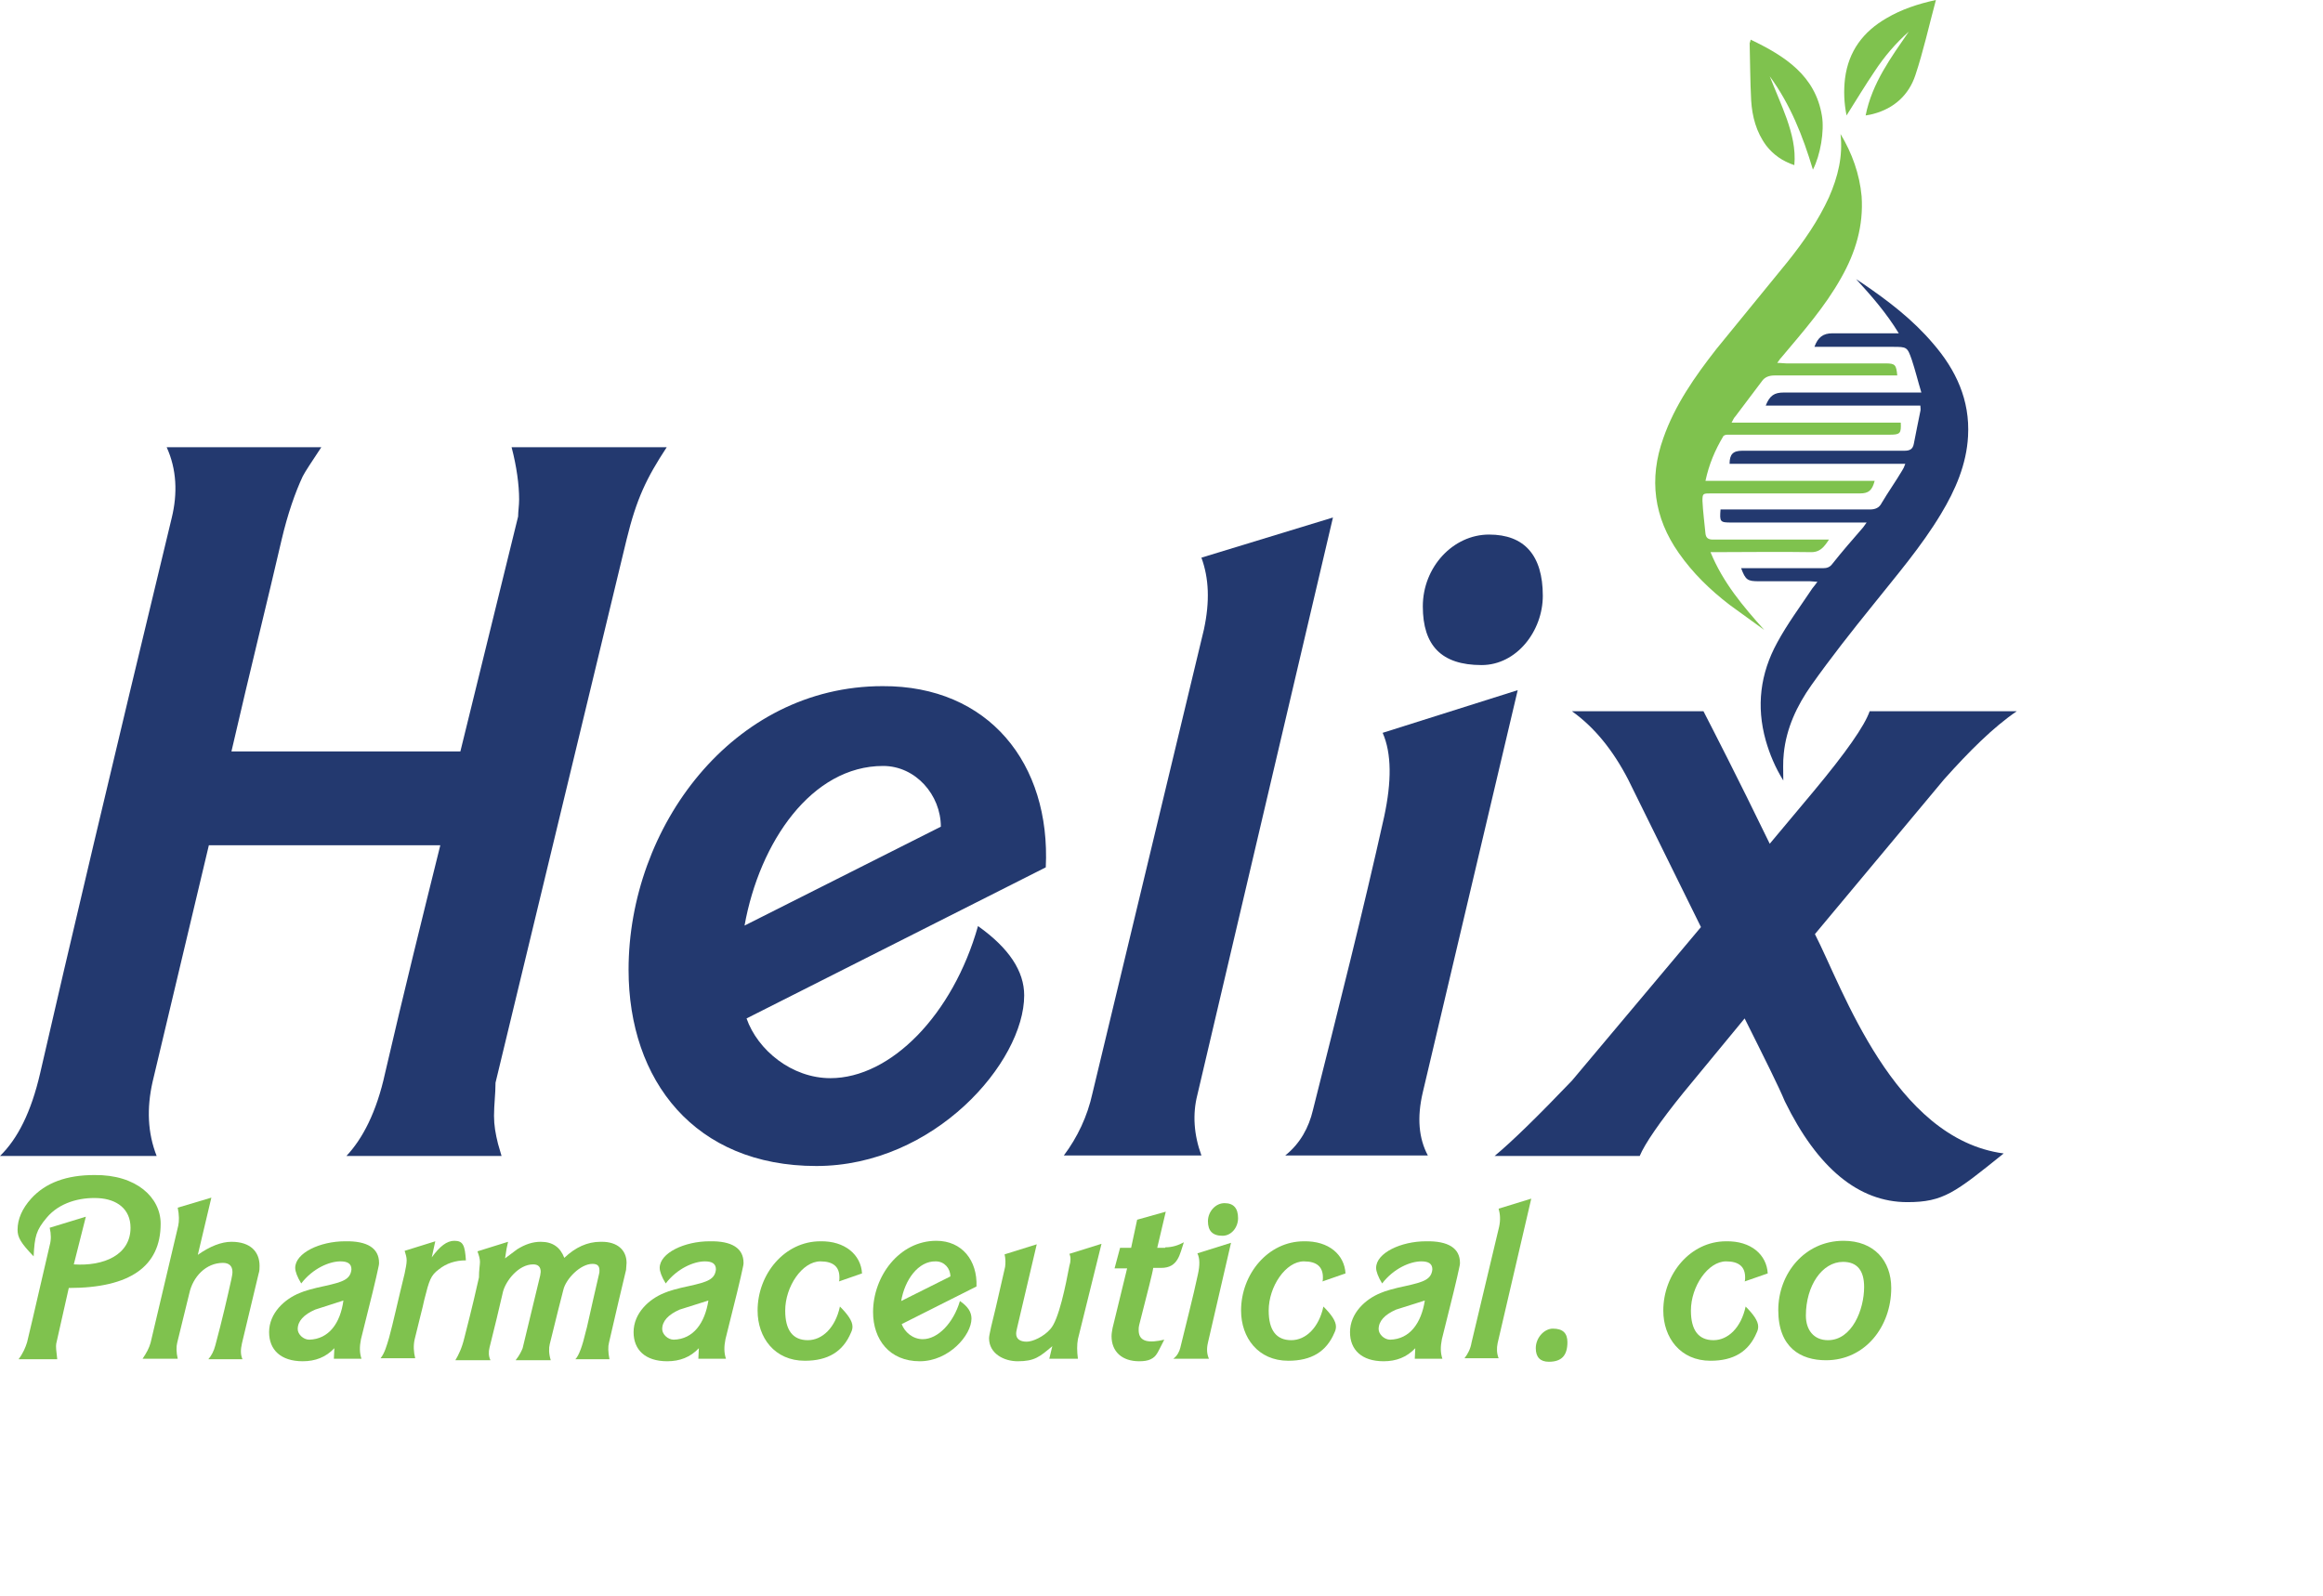 <?xml version="1.0" encoding="utf-8"?>
<!-- Generator: Adobe Illustrator 25.0.1, SVG Export Plug-In . SVG Version: 6.00 Build 0)  -->
<svg version="1.0" id="Layer_1" xmlns="http://www.w3.org/2000/svg" xmlns:xlink="http://www.w3.org/1999/xlink" x="0px" y="0px"
	 viewBox="0 0 46.27 31.79" style="enable-background:new 0 0 46.27 31.79;" xml:space="preserve">
<style type="text/css">
	.st0{fill:#000104;}
	.st1{fill:#FFFFFF;}
	.st2{fill:#EF493E;}
	.st3{opacity:0.6;fill-rule:evenodd;clip-rule:evenodd;fill:#FBBE43;}
	.st4{opacity:0.6;fill-rule:evenodd;clip-rule:evenodd;fill:#EF930E;}
	.st5{opacity:0.6;fill-rule:evenodd;clip-rule:evenodd;fill:#E67906;}
	.st6{fill:#9F8829;}
	.st7{fill:#3972A6;}
	.st8{fill:url(#SVGID_1_);stroke:#2B53A4;stroke-width:0.5;stroke-miterlimit:10;}
	.st9{fill:none;}
	.st10{fill:url(#SVGID_2_);}
	.st11{fill:url(#SVGID_3_);}
	.st12{fill:#B3B3B3;}
	.st13{fill:url(#SVGID_4_);}
	.st14{fill:url(#SVGID_5_);}
	.st15{fill:url(#SVGID_6_);}
	.st16{fill:#FFFFFF;stroke:#FFFFFF;stroke-width:0.25;stroke-miterlimit:10;}
	.st17{fill:#00001D;}
	.st18{fill:#4DA0C5;}
	.st19{fill:url(#SVGID_7_);}
	.st20{fill:#2E6A85;}
	.st21{fill:none;stroke:#144FA1;stroke-width:0.113;stroke-linejoin:round;stroke-miterlimit:10;}
	.st22{fill:#F27337;}
	.st23{fill:#8EB8D4;}
	.st24{fill:#F38056;}
	.st25{fill:#626365;}
	.st26{fill:#EF6D23;}
	.st27{fill:#284B82;}
	.st28{fill:#242956;}
	.st29{fill:#15142A;}
	.st30{fill:#84C343;}
	.st31{fill:#4CA1C6;}
	.st32{fill:#121617;}
	.st33{fill:#CF8966;}
	.st34{fill:#F37639;}
	.st35{opacity:0.3;fill:url(#SVGID_8_);}
	.st36{fill:#373277;}
	.st37{fill:#E61E25;}
	.st38{fill:#2555A5;}
	.st39{fill:#2E225E;}
	.st40{fill:#F8A425;}
	.st41{fill:#2058A7;}
	.st42{fill:none;stroke:#205AA8;stroke-width:0.156;stroke-miterlimit:10;}
	.st43{fill:#49A3C7;}
	.st44{fill-rule:evenodd;clip-rule:evenodd;}
	.st45{fill-rule:evenodd;clip-rule:evenodd;fill:url(#SVGID_9_);}
	.st46{fill-rule:evenodd;clip-rule:evenodd;fill:url(#SVGID_10_);}
	.st47{fill-rule:evenodd;clip-rule:evenodd;fill:url(#SVGID_11_);}
	.st48{fill:#1D2251;}
	.st49{fill:#2260AC;}
	.st50{fill:url(#SVGID_12_);}
	.st51{fill:#FFFFFC;}
	.st52{fill:#4C9FC5;}
	.st53{fill:#28306D;}
	.st54{fill:#4C9EC5;}
	.st55{fill:#28306E;}
	.st56{fill:#29306F;}
	.st57{fill:#F7F7FB;}
	.st58{fill:url(#SVGID_13_);}
	.st59{fill:url(#SVGID_14_);}
	.st60{fill:url(#SVGID_15_);}
	.st61{fill:url(#SVGID_16_);}
	.st62{fill:#10123C;}
	.st63{fill:#F5842C;}
	.st64{fill:#1F305E;}
	.st65{fill:#87BBD1;}
	.st66{fill:#203160;}
	.st67{fill:#235779;}
	.st68{fill:#359FA1;}
	.st69{fill:#A4D1A4;}
	.st70{fill:#B9DBBC;}
	.st71{fill:#C6DDCA;}
	.st72{fill:#662E14;}
	.st73{fill:#1D79A4;}
	.st74{fill:#C14B28;}
	.st75{fill:url(#SVGID_17_);}
	.st76{fill:url(#SVGID_18_);}
	.st77{fill:url(#SVGID_19_);}
	.st78{fill:url(#SVGID_20_);}
	.st79{fill:url(#SVGID_21_);}
	.st80{fill:url(#SVGID_22_);}
	.st81{fill:url(#SVGID_23_);}
	.st82{fill:url(#SVGID_24_);}
	.st83{fill:url(#SVGID_25_);}
	.st84{fill:url(#SVGID_26_);}
	.st85{fill:url(#SVGID_27_);}
	.st86{fill:url(#SVGID_28_);}
	.st87{fill:url(#SVGID_29_);}
	.st88{fill:url(#SVGID_30_);}
	.st89{fill:#1F164B;}
	.st90{clip-path:url(#SVGID_32_);fill:#253D97;}
	.st91{fill:url(#SVGID_33_);}
	.st92{fill:url(#SVGID_34_);}
	.st93{fill:url(#SVGID_35_);}
	.st94{fill:url(#SVGID_36_);}
	.st95{fill:url(#SVGID_37_);}
	.st96{fill:url(#SVGID_38_);}
	.st97{fill:url(#SVGID_39_);}
	.st98{fill:url(#SVGID_40_);}
	.st99{fill:url(#SVGID_41_);}
	.st100{fill:#443F41;}
	.st101{fill:#28306F;}
	.st102{fill:#71C49D;}
	.st103{fill:#F0C6A7;}
	.st104{fill:#DB8D82;}
	.st105{fill:#EFB7AC;}
	.st106{opacity:0.21;}
	.st107{fill-rule:evenodd;clip-rule:evenodd;fill:#A9196E;}
	.st108{fill-rule:evenodd;clip-rule:evenodd;fill:#FBE42C;}
	.st109{fill:#FBE42C;}
	.st110{fill:#A9196E;}
	.st111{fill:#7FC143;}
	.st112{clip-path:url(#SVGID_45_);fill:#7FC143;}
	.st113{clip-path:url(#SVGID_51_);fill:#7FC143;}
	.st114{fill:#243F8F;}
	.st115{fill:#EF4E2F;}
	.st116{fill:#010007;}
	.st117{fill:#0C0D37;}
	.st118{fill:#FBAF2D;}
	.st119{fill:url(#SVGID_54_);}
	.st120{fill-rule:evenodd;clip-rule:evenodd;fill:#FFFFFF;}
	.st121{fill:#1D4690;}
	.st122{fill:#3AA949;}
	.st123{fill:#F37A24;}
	.st124{fill:none;stroke:#F37A24;stroke-width:3.715;stroke-miterlimit:10;}
	.st125{fill:#3AA949;stroke:#FFFFFF;stroke-width:1.31;stroke-miterlimit:10;}
	.st126{fill:#46A2BB;}
	.st127{fill:#7153A0;}
	.st128{fill:#27316C;}
	.st129{fill:#2C65AE;}
	.st130{fill:#452D7A;}
	.st131{fill:#442C7A;}
	.st132{fill:#1A2642;}
	.st133{fill-rule:evenodd;clip-rule:evenodd;fill:#567EB8;}
	.st134{fill-rule:evenodd;clip-rule:evenodd;fill:#6A7EB8;}
	.st135{fill-rule:evenodd;clip-rule:evenodd;fill:#6A7EB9;}
	.st136{fill-rule:evenodd;clip-rule:evenodd;fill:#EE3C2D;}
	.st137{fill-rule:evenodd;clip-rule:evenodd;fill:#EF493F;}
	.st138{fill-rule:evenodd;clip-rule:evenodd;fill:#ED2C24;}
	.st139{fill-rule:evenodd;clip-rule:evenodd;fill:#E9AE28;}
	.st140{fill-rule:evenodd;clip-rule:evenodd;fill:#D69B28;}
	.st141{fill-rule:evenodd;clip-rule:evenodd;fill:#FCB729;}
	.st142{fill-rule:evenodd;clip-rule:evenodd;fill:#409E47;}
	.st143{fill-rule:evenodd;clip-rule:evenodd;fill:#4BB450;}
	.st144{fill-rule:evenodd;clip-rule:evenodd;fill:#338440;}
	.st145{fill:#C09C36;}
	.st146{fill:#1E552A;}
	.st147{clip-path:url(#SVGID_56_);fill:url(#SVGID_57_);}
	.st148{fill:#023A1E;}
	.st149{fill:#FFFFFA;}
	.st150{fill:#0D4F28;}
	.st151{fill:#0E5128;}
	.st152{fill:#0D4E27;}
	.st153{fill:#0E5229;}
	.st154{fill:#0E4823;}
	.st155{fill:#0E4C27;}
	.st156{fill:#F3F6E0;}
	.st157{fill:#0E4F28;}
	.st158{fill:#114823;}
	.st159{fill:#105229;}
	.st160{fill:#0A4A2B;}
	.st161{fill:#134F27;}
	.st162{fill:#165229;}
	.st163{fill:#0D5029;}
	.st164{fill:#0B4E2B;}
	.st165{fill:#105028;}
	.st166{fill:#0A492A;}
	.st167{fill:#E9F3E2;}
	.st168{fill:#144D26;}
	.st169{fill:#185C2F;}
	.st170{fill:#0F5028;}
	.st171{fill:#F3F8EA;}
	.st172{fill:#114D26;}
	.st173{fill:#70A685;}
	.st174{fill:#0D4F2A;}
	.st175{fill:#094A24;}
	.st176{fill:#0F4F27;}
	.st177{fill:#0A4C26;}
	.st178{fill:#A2D29A;}
	.st179{fill:#4D7E44;}
	.st180{fill:#E8F2E1;}
	.st181{fill:#EDF5E5;}
	.st182{fill:#E6F2E7;}
	.st183{fill:#E5F1DC;}
	.st184{fill:#E9F3E3;}
	.st185{fill:#E9F3E5;}
	.st186{fill:#E5F1DB;}
	.st187{fill:#D8ECD7;}
	.st188{fill:#D9EBD4;}
	.st189{fill:#E2F0DE;}
	.st190{fill:#366B4B;}
	.st191{fill:#5D6162;}
	.st192{fill:#212E5F;}
	.st193{fill:#DD1F26;}
	.st194{clip-path:url(#SVGID_59_);}
	.st195{fill:#23396F;}
	.st196{fill:#7FC24E;}
	.st197{clip-path:url(#SVGID_59_);fill:#23396F;}
	.st198{clip-path:url(#SVGID_59_);fill:#7FC24E;}
	.st199{fill:#91CEA4;}
	.st200{fill:#90CEA4;}
	.st201{fill:#C02026;}
	.st202{fill:#362E7E;}
</style>
<g>
	<defs>
		<rect id="SVGID_58_" x="0" y="0" width="46.26" height="31.79"/>
	</defs>
	<clipPath id="SVGID_1_">
		<use xlink:href="#SVGID_58_"  style="overflow:visible;"/>
	</clipPath>
	<g style="clip-path:url(#SVGID_1_);">
		<path class="st195" d="M9.87,21.57c0,0.22-0.03,0.44-0.03,0.66c0,0.19,0.03,0.36,0.08,0.56l0.07,0.24H6.9
			c0.32-0.34,0.6-0.87,0.77-1.65c0.37-1.6,0.75-3.13,1.1-4.54H4.16l-1.12,4.71c-0.12,0.53-0.1,1.02,0.08,1.48H0
			c0.35-0.34,0.62-0.87,0.8-1.65c0.55-2.4,1.42-6.09,2.62-11.06c0.12-0.49,0.1-0.97-0.1-1.41H6.4C6.21,9.2,6.08,9.39,6.03,9.49
			c-0.15,0.32-0.3,0.75-0.42,1.26c-0.27,1.17-0.62,2.57-1,4.22h4.56l1.15-4.68c0-0.1,0.02-0.22,0.02-0.34
			c0-0.29-0.05-0.66-0.15-1.04h3.09c-0.4,0.61-0.6,1.02-0.8,1.84L9.87,21.57z"/>
		<path class="st195" d="M20.83,17.28l-5.96,3.01c0.22,0.63,0.9,1.19,1.67,1.19c1.2,0,2.44-1.26,2.94-3.03
			c0.62,0.44,0.92,0.9,0.92,1.38c0,1.33-1.79,3.4-4.14,3.4c-2.42,0-3.74-1.7-3.74-3.91c0-2.84,2.07-5.65,5.06-5.65
			C19.69,13.66,20.93,15.21,20.83,17.28z M14.83,18.44l3.91-1.97c0-0.63-0.5-1.21-1.15-1.21C16.17,15.26,15.13,16.77,14.83,18.44z"
			/>
		<path class="st195" d="M23.85,21.81c-0.1,0.39-0.07,0.8,0.08,1.21h-2.74c0.27-0.36,0.47-0.78,0.57-1.24l2.22-9.24
			c0.12-0.56,0.1-1.02-0.05-1.43l2.62-0.8L23.85,21.81z"/>
		<path class="st195" d="M28.34,21.76c-0.12,0.51-0.08,0.92,0.1,1.26H25.6c0.3-0.24,0.47-0.56,0.55-0.9c0.5-1.99,1-3.96,1.42-5.85
			c0.15-0.7,0.15-1.26-0.03-1.67l2.69-0.85L28.34,21.76z M30.73,11.87c0,0.7-0.52,1.38-1.22,1.38c-0.8,0-1.17-0.39-1.17-1.17
			s0.6-1.43,1.32-1.43C30.36,10.65,30.73,11.06,30.73,11.87z"/>
		<path class="st195" d="M40.17,14.17c-0.47,0.32-0.95,0.8-1.45,1.36l-2.57,3.08c0.55,1.07,1.57,4.08,3.76,4.37
			c-0.97,0.78-1.2,0.97-1.92,0.97c-0.97,0-1.79-0.68-2.44-2.01c-0.12-0.29-0.4-0.85-0.8-1.65l-1.22,1.48
			c-0.47,0.58-0.77,1.02-0.87,1.26h-2.89c0.35-0.29,0.87-0.8,1.54-1.5l2.57-3.06l-1.45-2.94c-0.3-0.58-0.67-1.04-1.12-1.36h2.62
			c0.2,0.39,0.65,1.26,1.32,2.64l0.87-1.04c0.65-0.78,1.02-1.31,1.12-1.6H40.17z"/>
	</g>
	<g style="clip-path:url(#SVGID_1_);">
		<path class="st196" d="M3.2,24.38c0,0.85-0.61,1.28-1.83,1.28l-0.25,1.11c-0.01,0.05,0,0.15,0.02,0.31H0.37
			c0.09-0.12,0.14-0.24,0.17-0.34c0.16-0.66,0.3-1.3,0.45-1.93c0.03-0.11,0.03-0.22,0-0.35l0.72-0.22l-0.24,0.95
			c0.6,0.04,1.13-0.19,1.13-0.73c0-0.38-0.28-0.57-0.64-0.59c-0.37-0.02-0.78,0.09-1.03,0.39c-0.21,0.25-0.24,0.37-0.26,0.77
			c-0.26-0.27-0.32-0.38-0.32-0.53c0-0.21,0.09-0.42,0.27-0.62c0.29-0.32,0.71-0.47,1.26-0.47C2.72,23.4,3.2,23.86,3.2,24.38z"/>
		<path class="st196" d="M3.94,25c0.24-0.17,0.47-0.26,0.67-0.26c0.38,0,0.56,0.2,0.56,0.48c0,0.05,0,0.1-0.02,0.16
			c-0.06,0.25-0.17,0.71-0.33,1.38c-0.03,0.13-0.03,0.23,0.01,0.32H4.15c0.06-0.07,0.11-0.16,0.14-0.28
			c0.14-0.52,0.24-0.96,0.32-1.32c0.01-0.05,0.02-0.1,0.02-0.14c0-0.12-0.07-0.18-0.19-0.18c-0.34,0-0.6,0.28-0.67,0.61l-0.24,0.98
			c-0.02,0.08-0.02,0.19,0.01,0.32H2.84c0.08-0.12,0.13-0.21,0.16-0.32l0.55-2.33c0.02-0.09,0.02-0.21-0.01-0.36l0.67-0.2L3.94,25z"
			/>
		<path class="st196" d="M7.55,25.16c0,0.04-0.01,0.07-0.02,0.12c-0.03,0.15-0.14,0.61-0.34,1.4c-0.03,0.15-0.03,0.27,0.01,0.39
			H6.65l0.01-0.21c-0.17,0.18-0.38,0.26-0.63,0.26c-0.44,0-0.67-0.23-0.67-0.58c0-0.38,0.31-0.66,0.61-0.78
			c0.09-0.04,0.26-0.09,0.5-0.14c0.36-0.08,0.51-0.13,0.53-0.33c0-0.11-0.07-0.16-0.22-0.16c-0.22,0-0.55,0.14-0.78,0.44
			c-0.08-0.13-0.12-0.24-0.12-0.31c0-0.3,0.5-0.53,0.99-0.53C7.32,24.72,7.55,24.87,7.55,25.16z M6.28,26.09
			c-0.23,0.1-0.35,0.23-0.35,0.39c0,0.1,0.11,0.21,0.23,0.21c0.39-0.01,0.62-0.33,0.68-0.78L6.28,26.09z"/>
		<path class="st196" d="M9.28,25.11c-0.21,0-0.39,0.06-0.54,0.18c-0.16,0.12-0.19,0.21-0.29,0.61c-0.03,0.15-0.1,0.4-0.19,0.78
			c-0.03,0.13-0.02,0.26,0.01,0.38H7.58c0.08-0.1,0.12-0.24,0.17-0.41c0.08-0.29,0.17-0.71,0.31-1.28c0.02-0.1,0.04-0.19,0.04-0.26
			c0-0.07-0.02-0.12-0.04-0.19l0.61-0.19L8.6,25.05c0.16-0.22,0.3-0.33,0.45-0.33C9.23,24.72,9.26,24.82,9.28,25.11z"/>
		<path class="st196" d="M11.99,24.74c0.3,0,0.49,0.16,0.49,0.42c0,0.04-0.01,0.1-0.01,0.14c-0.08,0.34-0.2,0.83-0.34,1.45
			c-0.02,0.07-0.02,0.19,0.01,0.33h-0.68c0.07-0.07,0.14-0.26,0.21-0.56c0.01-0.01,0.09-0.4,0.26-1.13
			c0.01-0.03,0.01-0.05,0.01-0.08c0-0.09-0.04-0.13-0.14-0.13c-0.24,0-0.53,0.3-0.58,0.52c-0.05,0.19-0.14,0.55-0.27,1.08
			c-0.02,0.08-0.02,0.19,0.02,0.32h-0.7c0.08-0.1,0.12-0.19,0.14-0.24l0.35-1.45c0-0.02,0.01-0.05,0.01-0.07
			c0-0.1-0.05-0.15-0.15-0.15c-0.29,0-0.54,0.32-0.6,0.54c-0.08,0.35-0.17,0.72-0.27,1.12c-0.02,0.08-0.02,0.17,0.02,0.25h-0.7
			C9.13,27,9.2,26.86,9.25,26.65c0.16-0.62,0.25-1.02,0.29-1.2c0-0.15,0.02-0.25,0.02-0.31c0-0.06-0.02-0.13-0.05-0.21l0.61-0.19
			c-0.02,0.08-0.04,0.18-0.06,0.33l0.24-0.18c0.16-0.1,0.31-0.15,0.47-0.15c0.24,0,0.39,0.11,0.47,0.32
			c0.22-0.21,0.46-0.32,0.72-0.32H11.99z"/>
		<path class="st196" d="M14.81,25.16c0,0.04-0.01,0.07-0.02,0.12c-0.03,0.15-0.14,0.61-0.34,1.4c-0.03,0.15-0.03,0.27,0.01,0.39
			h-0.55l0.01-0.21c-0.17,0.18-0.38,0.26-0.63,0.26c-0.44,0-0.67-0.23-0.67-0.58c0-0.38,0.31-0.66,0.61-0.78
			c0.09-0.04,0.26-0.09,0.5-0.14c0.36-0.08,0.51-0.13,0.53-0.33c0-0.11-0.07-0.16-0.22-0.16c-0.22,0-0.55,0.14-0.78,0.44
			c-0.08-0.13-0.12-0.24-0.12-0.31c0-0.3,0.5-0.53,0.99-0.53C14.58,24.72,14.81,24.87,14.81,25.16z M13.54,26.09
			c-0.23,0.1-0.35,0.23-0.35,0.39c0,0.1,0.11,0.21,0.23,0.21c0.39-0.01,0.62-0.33,0.69-0.78L13.54,26.09z"/>
		<path class="st196" d="M17.17,25.37l-0.46,0.16c0.01-0.02,0.01-0.05,0.01-0.08c0-0.21-0.12-0.32-0.38-0.32
			c-0.36,0-0.7,0.5-0.7,0.98c0,0.39,0.15,0.59,0.45,0.59c0.29,0,0.55-0.25,0.64-0.67c0.16,0.16,0.25,0.29,0.25,0.4
			c0,0.04-0.01,0.08-0.03,0.12c-0.16,0.38-0.46,0.56-0.92,0.56c-0.6,0-0.94-0.46-0.94-1c0-0.73,0.54-1.38,1.25-1.38
			C16.83,24.72,17.15,25,17.17,25.37z"/>
		<path class="st196" d="M19.45,25.63l-1.49,0.75c0.06,0.16,0.22,0.3,0.42,0.3c0.3,0,0.61-0.32,0.74-0.76
			c0.16,0.11,0.23,0.22,0.23,0.35c0,0.33-0.45,0.85-1.03,0.85c-0.6,0-0.93-0.43-0.93-0.98c0-0.71,0.52-1.42,1.26-1.42
			C19.16,24.72,19.47,25.11,19.45,25.63z M17.95,25.92l0.98-0.49c0-0.16-0.12-0.3-0.29-0.3C18.29,25.12,18.02,25.5,17.95,25.92z"/>
		<path class="st196" d="M21.47,26.68c-0.02,0.11-0.02,0.24,0,0.39H20.9l0.06-0.25c-0.25,0.21-0.35,0.3-0.69,0.3
			c-0.27,0-0.57-0.15-0.57-0.46c0-0.04,0.02-0.12,0.04-0.22c0.04-0.15,0.13-0.54,0.28-1.2c0.01-0.08,0.01-0.16-0.01-0.25l0.64-0.2
			l-0.39,1.66c-0.01,0.05-0.02,0.08-0.02,0.12c0,0.1,0.07,0.16,0.21,0.16c0.12,0,0.34-0.1,0.47-0.25c0.17-0.18,0.31-0.89,0.38-1.26
			c0.03-0.09,0.03-0.18,0-0.24l0.64-0.2L21.47,26.68z"/>
		<path class="st196" d="M23.21,24.85c0.14,0,0.26-0.04,0.37-0.1c-0.08,0.23-0.11,0.51-0.45,0.51h-0.16
			c-0.01,0.09-0.11,0.47-0.28,1.14c-0.01,0.04-0.01,0.06-0.01,0.1c0,0.24,0.21,0.26,0.51,0.19c-0.14,0.27-0.15,0.33-0.27,0.39
			c-0.06,0.03-0.14,0.04-0.23,0.04c-0.34,0-0.55-0.19-0.55-0.5c0-0.05,0.01-0.1,0.02-0.16l0.29-1.19H22.2l0.11-0.41h0.22l0.12-0.56
			l0.57-0.16l-0.17,0.72H23.21z"/>
		<path class="st196" d="M24.06,26.75c-0.03,0.13-0.02,0.23,0.02,0.32h-0.71c0.08-0.06,0.12-0.14,0.14-0.22
			c0.12-0.5,0.25-0.99,0.35-1.46c0.04-0.18,0.04-0.32-0.01-0.42l0.67-0.21L24.06,26.75z M24.66,24.27c0,0.18-0.13,0.35-0.31,0.35
			c-0.2,0-0.29-0.1-0.29-0.29s0.15-0.36,0.33-0.36C24.57,23.97,24.66,24.07,24.66,24.27z"/>
		<path class="st196" d="M26.8,25.37l-0.46,0.16c0.01-0.02,0.01-0.05,0.01-0.08c0-0.21-0.12-0.32-0.38-0.32
			c-0.36,0-0.7,0.5-0.7,0.98c0,0.39,0.15,0.59,0.45,0.59c0.29,0,0.55-0.25,0.64-0.67c0.16,0.16,0.25,0.29,0.25,0.4
			c0,0.04-0.01,0.08-0.03,0.12c-0.16,0.38-0.46,0.56-0.92,0.56c-0.6,0-0.94-0.46-0.94-1c0-0.73,0.54-1.38,1.25-1.38
			C26.47,24.72,26.78,25,26.8,25.37z"/>
		<path class="st196" d="M29.08,25.16c0,0.04-0.01,0.07-0.02,0.12c-0.03,0.15-0.14,0.61-0.34,1.4c-0.03,0.15-0.03,0.27,0.01,0.39
			h-0.55l0.01-0.21c-0.17,0.18-0.38,0.26-0.63,0.26c-0.44,0-0.67-0.23-0.67-0.58c0-0.38,0.31-0.66,0.61-0.78
			c0.09-0.04,0.26-0.09,0.5-0.14c0.36-0.08,0.51-0.13,0.53-0.33c0-0.11-0.07-0.16-0.22-0.16c-0.22,0-0.55,0.14-0.78,0.44
			c-0.08-0.13-0.12-0.24-0.12-0.31c0-0.3,0.5-0.53,0.99-0.53C28.85,24.72,29.08,24.87,29.08,25.16z M27.81,26.09
			c-0.23,0.1-0.35,0.23-0.35,0.39c0,0.1,0.11,0.21,0.23,0.21c0.39-0.01,0.62-0.33,0.69-0.78L27.81,26.09z"/>
		<path class="st196" d="M29.83,26.76c-0.02,0.1-0.02,0.2,0.02,0.3h-0.68c0.07-0.09,0.12-0.19,0.14-0.31l0.55-2.31
			c0.03-0.14,0.02-0.25-0.01-0.36l0.65-0.2L29.83,26.76z"/>
		<path class="st196" d="M31.22,26.74c0,0.27-0.12,0.39-0.37,0.39c-0.17,0-0.26-0.09-0.26-0.27c0-0.21,0.17-0.39,0.34-0.39
			C31.13,26.47,31.22,26.56,31.22,26.74z"/>
		<path class="st196" d="M35.21,25.37l-0.46,0.16c0.01-0.02,0.01-0.05,0.01-0.08c0-0.21-0.12-0.32-0.38-0.32
			c-0.36,0-0.7,0.5-0.7,0.98c0,0.39,0.15,0.59,0.45,0.59c0.29,0,0.55-0.25,0.64-0.67c0.16,0.16,0.25,0.29,0.25,0.4
			c0,0.04-0.01,0.08-0.03,0.12c-0.16,0.38-0.46,0.56-0.92,0.56c-0.6,0-0.94-0.46-0.94-1c0-0.73,0.54-1.38,1.25-1.38
			C34.88,24.72,35.19,25,35.21,25.37z"/>
		<path class="st196" d="M37.67,25.66c0,0.77-0.52,1.44-1.3,1.44c-0.5,0-0.95-0.25-0.95-1c0-0.72,0.52-1.38,1.3-1.38
			C37.33,24.72,37.67,25.12,37.67,25.66z M35.97,26.21c0,0.29,0.16,0.49,0.44,0.49c0.48,0,0.72-0.61,0.72-1.06
			c0-0.33-0.14-0.5-0.42-0.5C36.29,25.14,35.97,25.62,35.97,26.21z"/>
	</g>
	<path style="clip-path:url(#SVGID_1_);fill:#23396F;" d="M35.52,15.55c-0.16-0.26-0.27-0.52-0.35-0.8
		c-0.19-0.68-0.11-1.33,0.23-1.95c0.2-0.37,0.46-0.72,0.7-1.08c0.03-0.04,0.06-0.07,0.1-0.13c-0.06,0-0.1-0.01-0.15-0.01
		c-0.34,0-0.67,0-1.01,0c-0.23,0-0.27-0.02-0.36-0.26c0.05,0,0.09,0,0.13,0c0.5,0,1,0,1.5,0c0.08,0,0.14-0.02,0.19-0.09
		c0.19-0.24,0.39-0.47,0.59-0.7c0.03-0.03,0.05-0.07,0.09-0.12h-0.17c-0.84,0-1.68,0-2.52,0c-0.23,0-0.24-0.01-0.22-0.26h0.15
		c0.94,0,1.88,0,2.82,0c0.11,0,0.19-0.03,0.24-0.13c0.13-0.22,0.28-0.43,0.41-0.65c0.02-0.03,0.04-0.07,0.06-0.13h-3.5
		c0-0.19,0.07-0.26,0.25-0.26c1.08,0,2.15,0,3.23,0c0.11,0,0.17-0.03,0.19-0.14c0.04-0.22,0.09-0.44,0.13-0.65
		c0.01-0.03,0-0.07,0-0.11h-3.08c0.08-0.2,0.17-0.26,0.36-0.26h2.56h0.18c-0.07-0.23-0.12-0.44-0.19-0.65
		c-0.09-0.26-0.1-0.26-0.38-0.26c-0.47,0-0.94,0-1.41,0h-0.15c0.07-0.19,0.17-0.27,0.36-0.27c0.39,0,0.77,0,1.16,0h0.16
		c-0.25-0.41-0.54-0.74-0.85-1.08c0.04,0.03,0.08,0.05,0.12,0.08C37.62,6,38.1,6.37,38.5,6.84c0.46,0.53,0.74,1.13,0.7,1.85
		c-0.03,0.56-0.25,1.07-0.54,1.55c-0.39,0.65-0.89,1.23-1.36,1.82c-0.42,0.52-0.83,1.04-1.22,1.59c-0.29,0.41-0.5,0.86-0.55,1.36
		C35.51,15.18,35.52,15.36,35.52,15.55"/>
	<path style="clip-path:url(#SVGID_1_);fill:#7FC24E;" d="M36.66,2.67c0.23,0.38,0.38,0.8,0.42,1.24c0.04,0.59-0.12,1.12-0.41,1.63
		C36.35,6.11,35.92,6.6,35.5,7.1c-0.03,0.03-0.06,0.07-0.1,0.13c0.08,0,0.13,0.01,0.18,0.01c0.66,0,1.32,0,1.98,0
		c0.19,0,0.21,0.03,0.23,0.24h-0.15c-0.76,0-1.53,0-2.29,0c-0.11,0-0.2,0.03-0.26,0.12c-0.17,0.23-0.35,0.46-0.52,0.69
		c-0.03,0.03-0.05,0.07-0.08,0.13h3.37c0.01,0.21-0.01,0.24-0.21,0.24c-0.96,0-1.91,0-2.87,0c-0.12,0-0.25,0-0.37,0
		c-0.03,0-0.08,0.01-0.09,0.04c-0.16,0.27-0.28,0.55-0.35,0.88h3.37c-0.05,0.19-0.12,0.25-0.29,0.25c-0.99,0-1.98,0-2.97,0
		c-0.16,0-0.17,0-0.17,0.15c0.01,0.22,0.04,0.43,0.06,0.65c0.01,0.09,0.06,0.12,0.15,0.12c0.72,0,1.44,0,2.16,0h0.15
		c-0.1,0.15-0.18,0.26-0.38,0.25C35.43,10.99,34.84,11,34.24,11h-0.17c0.25,0.61,0.65,1.08,1.07,1.55c-0.23-0.17-0.46-0.33-0.69-0.5
		c-0.39-0.3-0.73-0.63-1.01-1.03c-0.5-0.71-0.6-1.48-0.31-2.29c0.23-0.66,0.63-1.23,1.06-1.78c0.47-0.58,0.95-1.16,1.42-1.74
		c0.32-0.4,0.61-0.82,0.82-1.28C36.61,3.52,36.71,3.11,36.66,2.67"/>
	<path style="clip-path:url(#SVGID_1_);fill:#7FC24E;" d="M34.87,0.79c0.69,0.33,1.29,0.72,1.42,1.52c0.05,0.3-0.03,0.78-0.18,1.07
		c-0.2-0.67-0.45-1.3-0.86-1.86c0.11,0.28,0.24,0.57,0.34,0.85c0.1,0.29,0.18,0.59,0.15,0.92c-0.24-0.08-0.42-0.21-0.56-0.39
		c-0.2-0.27-0.28-0.58-0.3-0.9c-0.02-0.38-0.02-0.76-0.03-1.14C34.86,0.84,34.86,0.83,34.87,0.79"/>
	<path style="clip-path:url(#SVGID_1_);fill:#7FC24E;" d="M38.56,0c-0.14,0.52-0.25,1.02-0.41,1.5c-0.13,0.39-0.42,0.66-0.84,0.77
		c-0.04,0.01-0.08,0.02-0.15,0.03c0.13-0.65,0.51-1.16,0.86-1.67c-0.26,0.23-0.49,0.5-0.68,0.79C37.15,1.7,36.97,2,36.78,2.3
		c-0.05-0.25-0.06-0.49-0.03-0.74c0.07-0.54,0.36-0.93,0.83-1.2C37.87,0.19,38.19,0.08,38.56,0"/>
</g>
</svg>
